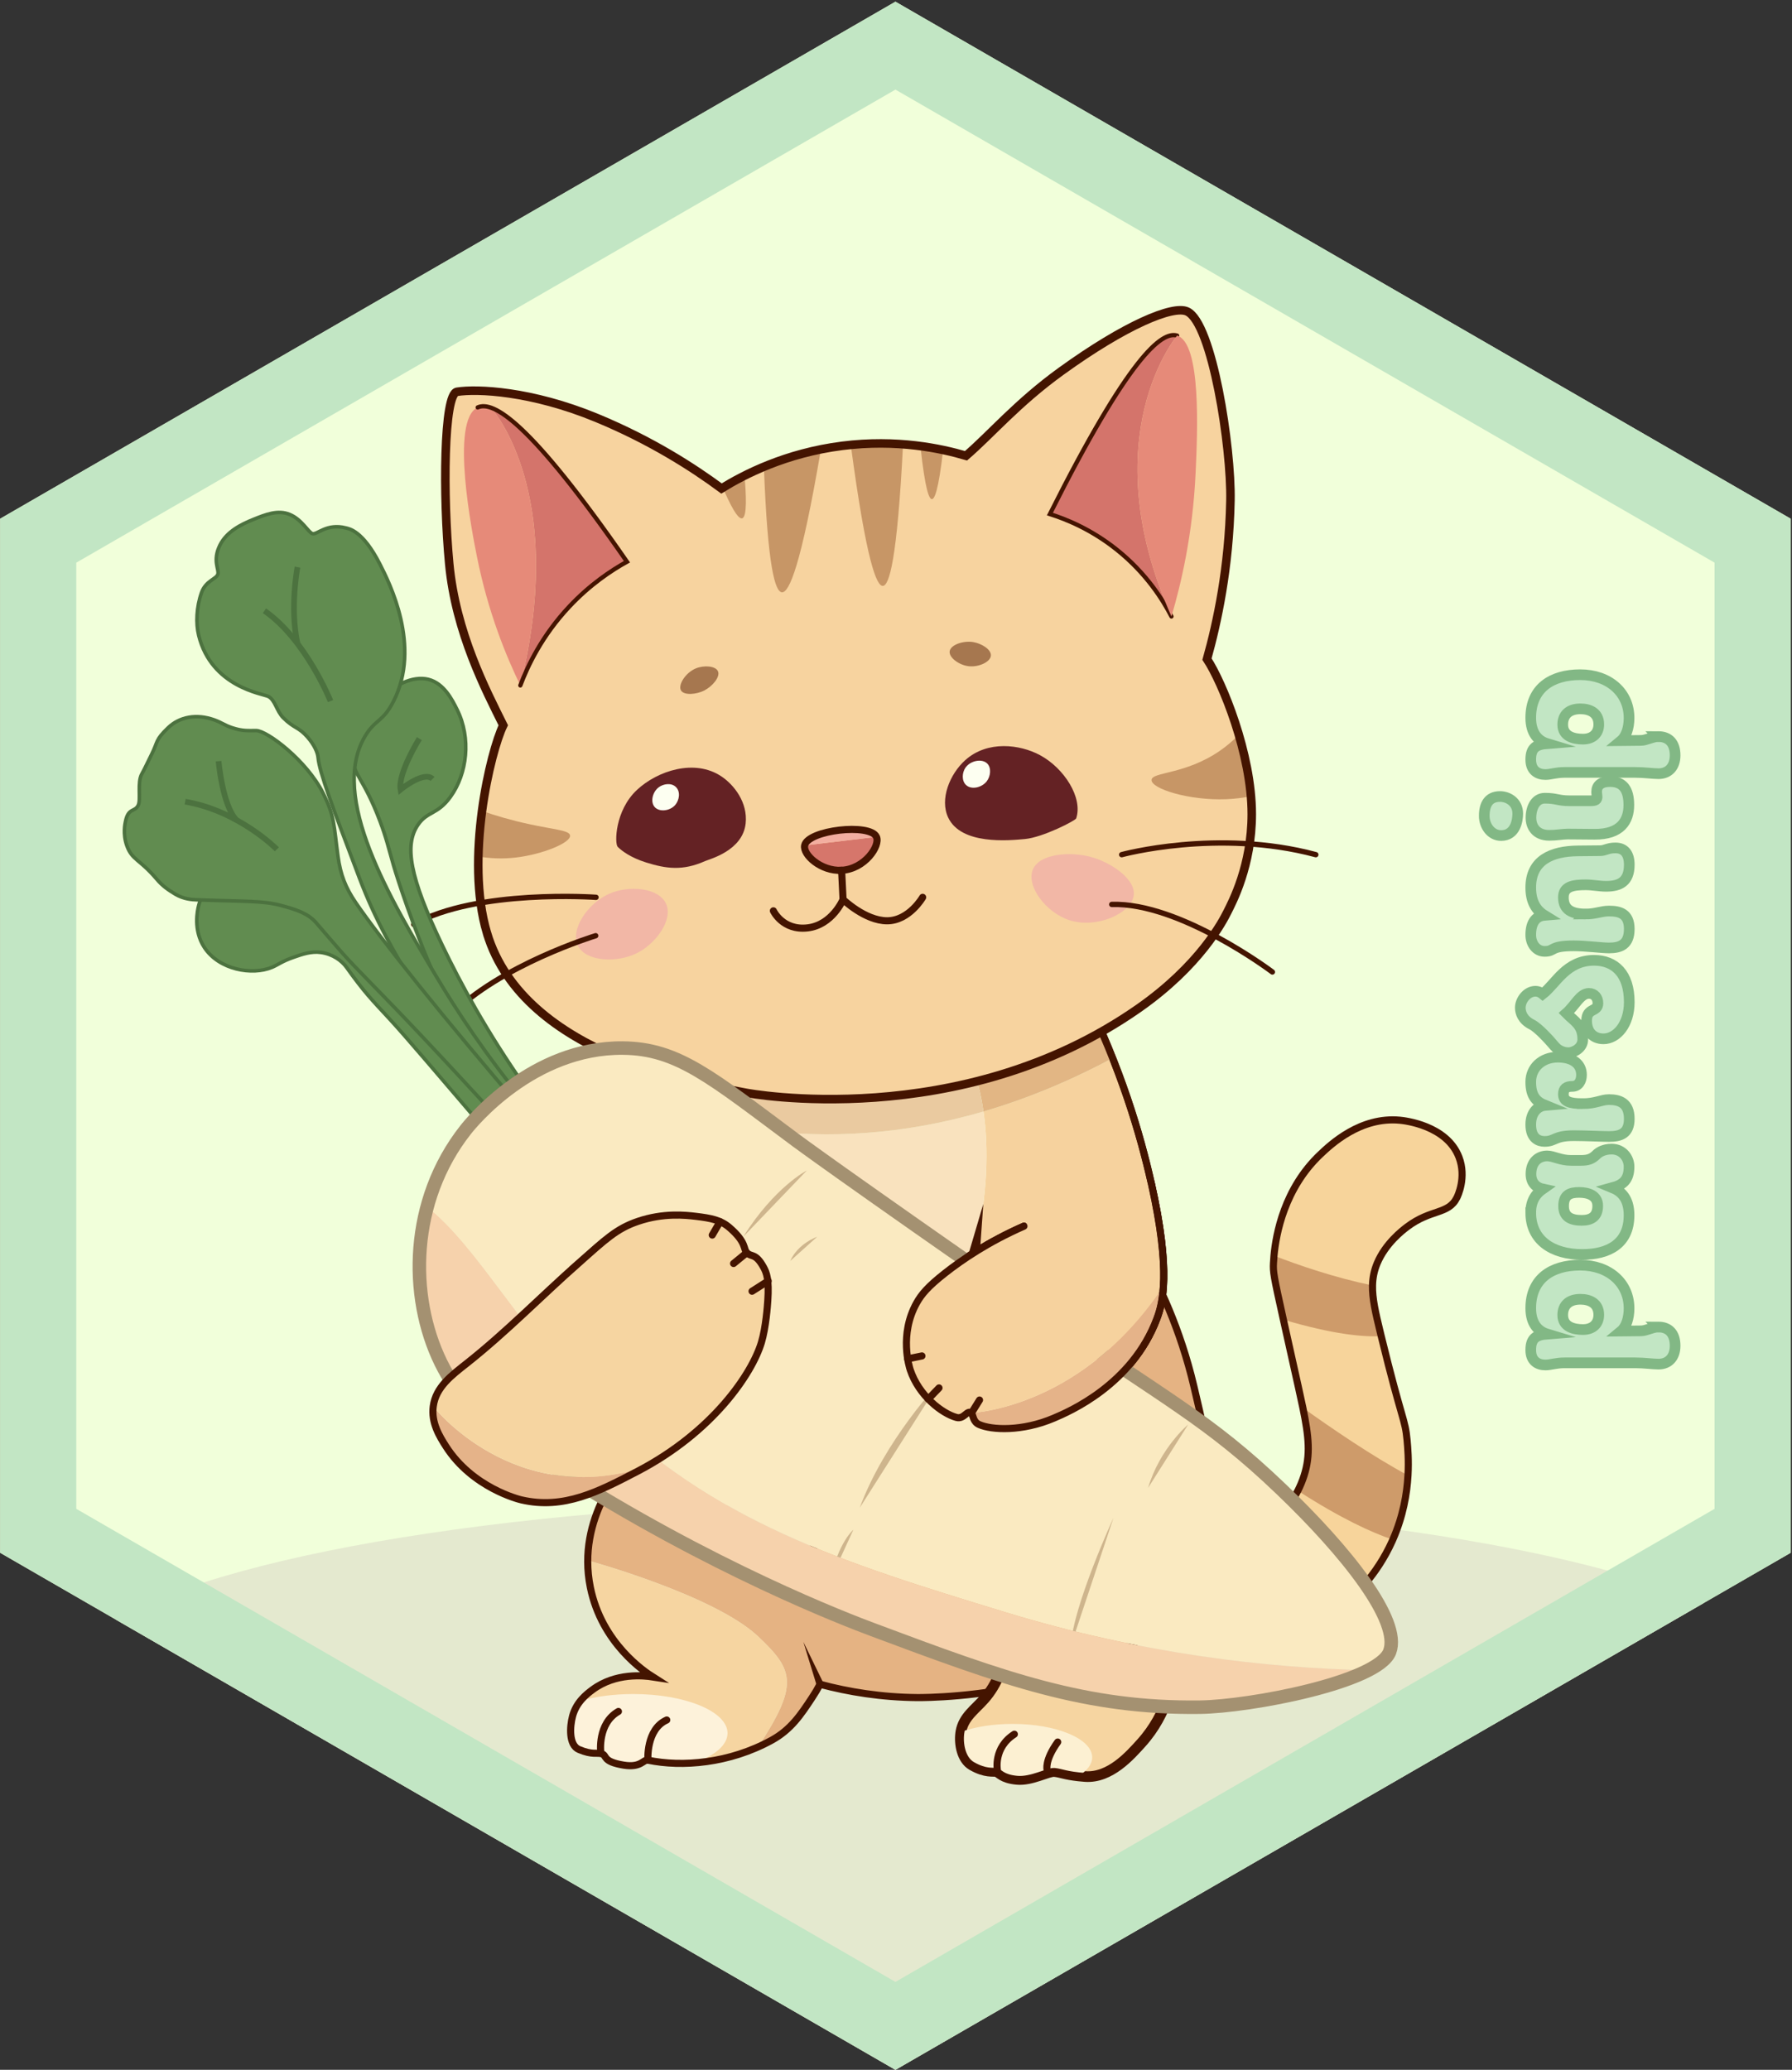 <?xml version="1.0" encoding="UTF-8"?>
<svg id="parsnip" xmlns="http://www.w3.org/2000/svg" viewBox="0 0 2521 2911">
  <rect x="0" y="0" width="2521" height="2911" fill="#333333" stroke="none"/>
  <defs>
    <style>
      .cls-1 {
        fill: #f6d2ac;
      }

      .cls-2 {
        fill: #441400;
      }

      .cls-3 {
        fill: #e5b383;
      }

      .cls-4 {
        fill: #f7d49b;
      }

      .cls-5 {
        fill: #e4e9cf;
      }

      .cls-6 {
        stroke-width: 8px;
      }

      .cls-6, .cls-7, .cls-8, .cls-9, .cls-10, .cls-11, .cls-12, .cls-13, .cls-14, .cls-15 {
        stroke-miterlimit: 10;
      }

      .cls-6, .cls-7, .cls-8, .cls-9, .cls-11, .cls-12, .cls-13 {
        fill: none;
      }

      .cls-6, .cls-14 {
        stroke: #4c723f;
      }

      .cls-16 {
        fill: #f7d39f;
      }

      .cls-7 {
        stroke-width: 7.5px;
      }

      .cls-7, .cls-8, .cls-9 {
        stroke-linecap: round;
      }

      .cls-7, .cls-8, .cls-9, .cls-10, .cls-12, .cls-13 {
        stroke: #441400;
      }

      .cls-17 {
        fill: #f6d29e;
      }

      .cls-8, .cls-12 {
        stroke-width: 10px;
      }

      .cls-18, .cls-15 {
        fill: #c2e6c4;
      }

      .cls-9 {
        stroke-width: 6px;
      }

      .cls-19 {
        fill: #c79666;
      }

      .cls-20 {
        fill: #fdf2da;
      }

      .cls-21 {
        fill: #e68a79;
      }

      .cls-22 {
        fill: #d4746b;
      }

      .cls-23 {
        fill: #d6766b;
      }

      .cls-24 {
        fill: #fdfff1;
      }

      .cls-25 {
        fill: #f1ffda;
      }

      .cls-26 {
        fill: #a6774f;
      }

      .cls-27 {
        fill: #faeac1;
      }

      .cls-10, .cls-28 {
        fill: #f6d5a1;
      }

      .cls-10, .cls-15 {
        stroke-width: 15px;
      }

      .cls-29 {
        fill: #f3aea0;
      }

      .cls-30 {
        fill: #f9e2be;
      }

      .cls-31 {
        fill: #fcf0d2;
      }

      .cls-32 {
        fill: #eacaa0;
      }

      .cls-11 {
        stroke: #a49171;
        stroke-width: 19px;
      }

      .cls-33 {
        fill: #e5b389;
      }

      .cls-13 {
        stroke-width: 12px;
      }

      .cls-34 {
        fill: #fdf6e1;
      }

      .cls-35 {
        fill: #642224;
      }

      .cls-36 {
        fill: #ceb58d;
      }

      .cls-37 {
        fill: #e2b684;
      }

      .cls-38 {
        fill: #ce9b6a;
      }

      .cls-39 {
        fill: #f2b7a6;
      }

      .cls-14 {
        fill: #618c50;
        stroke-width: 5px;
      }

      .cls-15 {
        stroke: #82b885;
      }
    </style>
  </defs>
  <polygon class="cls-25" points="2519.17 729.52 2519.17 2183.84 2396.54 2254.64 1259.7 2911 162.3 2277.42 .22 2183.84 .22 729.52 1259.7 2.36 2519.17 729.52"/>
  <path class="cls-5" d="M2396.54,2254.64l-1136.84,656.36L162.3,2277.42c172.78-98.09,618.09-167.92,1140.2-167.92,480.69,0,896.29,59.19,1094.04,145.14Z"/>
  <path class="cls-18" d="M1259.7,2.36L.22,729.52v1454.32l1259.48,727.16,1259.47-727.16V729.52L1259.7,2.36ZM2412.1,2122.02l-1152.4,665.35L107.29,2122.02V791.34L1259.7,126l1152.4,665.34v1330.68Z"/>
  <path class="cls-3" d="M1686.5,2208.5c-78.55,178.16-377.19,179.17-396,179-50.41-.45-96.34-7.9-136.84-18.71-3.35,6.25-7.06,12.5-11.16,18.71-15.71,23.83-29.68,45.03-57,60-6.27,3.44-12.61,6.57-19,9.41,57-87.41,51-107.41,0-155.41-62.02-58.37-239.67-106.9-239.67-106.9.59-78.94,52.44-133.76,57.67-139.1,81.5,44.71,163,89.4,244.5,134.11l478.5-424.11c22.87,40.69,52.88,103.23,72,184,21.26,89.8,42.34,178.86,7,259Z"/>
  <path class="cls-4" d="M2049.5,1684.5c-12.05,23.92-36.24,15.52-70,41-6.67,5.04-30.34,23.28-42,51-4.41,10.46-6.39,20.61-6.63,31.38-.4,18.23,4.22,38.24,10.63,64.62.55,2.27,1.09,4.49,1.62,6.67,29.46,120.48,33.59,115.94,36.38,146.33,1,10.86,2.45,28.16,1.26,49.48-1.44,25.72-6.74,57.28-21.33,90.42-.3.7-.61,1.4-.93,2.1-21.76,48.22-54.04,78.85-74,95-32.33-39-64.67-78-97-117,11.99-10.77,27.12-26.91,38.29-48.92,3.31-6.51,6.28-13.53,8.71-21.08,9.38-29.11,6.82-54.73-1.63-95.62-1.86-8.99-4.01-18.72-6.37-29.38-9.16-41.29-15.98-71.75-21.04-94.53-13.87-62.38-14.57-67.23-13.96-79.47.14-2.77.36-6.32.75-10.51,2.83-30.34,14.41-94.4,65.25-142.49,14.75-13.95,56.36-53.31,112-48,6.54.62,65.81,7.16,83,52,10.89,28.41-1.82,54.67-3,57Z"/>
  <path class="cls-17" d="M1627.5,1854.5c-35.02,93.18-123.44,130.82-145,140-44.54,18.96-87.42,16.81-105,9-9-4-8-13-11-16-5.6-5.6-10,9-21,6-12.84-3.5-30.55-14.79-44.91-31.79-8.39-9.93-15.63-21.8-20.09-35.21-1.25-3.78-15.71-49.72,9-94,6.75-12.1,15.82-23,40-42,11.02-8.66,24.8-18.71,41.52-29.23,18.99-81.68,19.87-147.09,12.55-198.05,57.65-16.82,118.4-41.16,181.65-75.08,27.5,69.35,43.96,129.44,54.28,175.36,28.5,126.86,15.72,170.47,8,191Z"/>
  <path class="cls-30" d="M1371.02,1761.27c-16.72,10.52-30.5,20.57-41.52,29.23-24.18,19-33.25,29.9-40,42l-40.16-28.51-376.84-267.49,2.21-2.3c91.6,41.56,274.67,97.33,508.86,29.02,7.32,50.96,6.44,116.37-12.55,198.05Z"/>
  <path class="cls-38" d="M1943.12,1879.17c-25.07,1.35-67.69-2.44-137.66-23.2-13.87-62.38-14.57-67.23-13.96-79.47.14-2.77.36-6.32.75-10.51,35.11,13.6,85.47,30.9,138.62,41.89-.4,18.23,4.22,38.24,10.63,64.62.55,2.27,1.09,4.49,1.62,6.67Z"/>
  <path class="cls-8" d="M1289.5,1832.5l-417-296,77.68-81,573.32-61c54.03,109.01,81.27,203.45,96,269,28.5,126.86,15.72,170.47,8,191-35.02,93.18-123.44,130.82-145,140-44.54,18.96-87.42,16.81-105,9-9-4-8-13-11-16-5.6-5.6-10,9-21,6-20.34-5.55-52.92-30.64-65-67-1.25-3.78-15.71-49.72,9-94,6.75-12.1,15.82-23,40-42,23.67-18.6,60.12-43.64,111-66"/>
  <path class="cls-37" d="M1565.22,1488.14c-63.25,33.92-124,58.26-181.65,75.08-5.62-39.13-16.07-69.75-26.89-92.67-17.69-37.5-36.33-54.44-36.33-54.44l203.15-21.61c11.18,22.56,21.22,44.5,30.23,65.68,4.03,9.48,7.86,18.8,11.49,27.96Z"/>
  <path class="cls-32" d="M1383.57,1563.22c-234.19,68.31-417.26,12.54-508.86-29.02l38.65-40.31,36.82-38.39,370.17-39.39s18.64,16.94,36.33,54.44c10.82,22.92,21.27,53.54,26.89,92.67Z"/>
  <path class="cls-38" d="M1980.76,2074.98c-1.44,25.72-6.74,57.28-21.33,90.42-29.63-9.95-72.98-29.78-133.64-68.82,3.31-6.51,6.28-13.53,8.71-21.08,9.38-29.11,6.82-54.73-1.63-95.62,39.42,28.24,97.88,68.28,147.89,95.1Z"/>
  <path class="cls-28" d="M1066.5,2456.91c-29.82,13.28-60.62,20.28-89.44,22.41-23.75,1.76-46.15.22-65.56-3.82-6.48-1.35-9.24,10.99-34,7-31-5-23.07-13.73-31-16-7-2-13,2-32-6-14.57-6.13-12.95-32.29-9-47,2.36-8.77,6.52-15.84,11.14-21.52,5.84-7.19,12.38-12.15,16.86-15.48,32.92-24.43,72.55-19.93,85-18-11.35-7.19-72-47.15-88-126-2.67-13.14-3.78-25.8-3.67-37.9,0,0,177.65,48.53,239.67,106.9,51,48,57,68,0,155.41Z"/>
  <path class="cls-20" d="M1023.5,2437.5c0,16.74-18.02,31.74-46.44,41.82-23.75,1.76-46.15.22-65.56-3.82-6.48-1.35-9.24,10.99-34,7-31-5-23.07-13.73-31-16-7-2-13,2-32-6-14.57-6.13-12.95-32.29-9-47,2.36-8.77,6.52-15.84,11.14-21.52,21.2-5.98,46.8-9.48,74.36-9.48,73.18,0,132.5,24.62,132.5,55Z"/>
  <path class="cls-8" d="M2049.5,1684.5c-12.05,23.92-36.24,15.52-70,41-6.67,5.04-30.34,23.28-42,51-4.41,10.46-6.39,20.61-6.63,31.38-.4,18.23,4.22,38.24,10.63,64.62.55,2.27,1.09,4.49,1.62,6.67,29.46,120.48,33.59,115.94,36.38,146.33,1,10.86,2.45,28.16,1.26,49.48-1.44,25.72-6.74,57.28-21.33,90.42-.3.7-.61,1.4-.93,2.1-21.76,48.22-54.04,78.85-74,95-32.33-39-64.67-78-97-117,11.99-10.77,27.12-26.91,38.29-48.92,3.31-6.51,6.28-13.53,8.71-21.08,9.38-29.11,6.82-54.73-1.63-95.62-1.86-8.99-4.01-18.72-6.37-29.38-9.16-41.29-15.98-71.75-21.04-94.53-13.87-62.38-14.57-67.23-13.96-79.47.14-2.77.36-6.32.75-10.51,2.83-30.34,14.41-94.4,65.25-142.49,14.75-13.95,56.36-53.31,112-48,6.54.62,65.81,7.16,83,52,10.89,28.41-1.82,54.67-3,57Z"/>
  <path class="cls-12" d="M1686.5,2208.5c-78.55,178.16-377.19,179.17-396,179-50.41-.45-96.34-7.9-136.84-18.71-3.35,6.25-7.06,12.5-11.16,18.71-15.71,23.83-29.68,45.03-57,60-59.66,32.7-126,38-174,28-6.48-1.35-9.24,10.99-34,7-31-5-23.07-13.73-31-16-7-2-13,2-32-6-14.57-6.13-12.95-32.29-9-47,5.34-19.86,19.98-31.04,28-37,32.92-24.43,72.55-19.93,85-18-11.35-7.19-72-47.15-88-126-20.06-98.87,47.97-170.84,54-177,81.5,44.71,163,89.4,244.5,134.11l478.5-424.11c22.87,40.69,52.88,103.23,72,184,21.26,89.8,42.34,178.86,7,259Z"/>
  <path class="cls-10" d="M1653.5,2337.5c-2.07,22.56-10.01,71.99-48,114-15.42,17.05-43.74,49.61-79,47-3.29-.24-6.28-.52-8.99-.81-19.53-2.12-25.23-5.31-34.01-6.19-8.96-.9-32.07,12.99-53,11-21-2-24.05-9.76-29-11-4-1-15,2-34-9-14.12-8.17-18-29.68-16-45,.08-.59.16-1.17.26-1.74,3.56-21.26,20-31.36,33.74-47.26,15.4-17.83,31.66-47.86,33-101,78.33,16.67,156.67,33.33,235,50Z"/>
  <path class="cls-8" d="M1289.5,1832.5l-417-296,77.68-81,573.32-61c54.03,109.01,80.5,200.5,96,269,28.7,126.82,15.72,170.47,8,191-35.02,93.18-123.44,130.82-145,140-44.54,18.96-87.42,16.81-105,9-9-4-8-13-11-16-5.6-5.6-10,9-21,6-20.34-5.55-52.92-30.64-65-67-1.25-3.78-15.71-49.72,9-94,6.75-12.1,15.82-23,40-42,23.67-18.6,60.12-43.64,111-66"/>
  <path class="cls-31" d="M1536.5,2471.5c0,9.7-7,18.71-18.99,26.19-19.53-2.12-25.23-5.31-34.01-6.19-8.96-.9-32.07,12.99-53,11-21-2-24.05-9.76-29-11-4-1-15,2-34-9-14.12-8.17-18-29.68-16-45,.08-.59.16-1.17.26-1.74,19.57-7.02,44.97-11.26,72.74-11.26,61.86,0,112,21.04,112,47Z"/>
  <path class="cls-12" d="M1653.5,2337.5c-2.07,22.56-10.01,71.99-48,114-15.42,17.05-43.74,49.61-79,47-27-2-33-6-43-7-8.96-.9-32.07,12.99-53,11s-24.05-9.76-29-11c-4-1-15,2-34-9-14.12-8.17-18-29.68-16-45,2.93-22.46,19.89-32.67,34-49,15.4-17.83,31.66-47.86,33-101,78.33,16.67,156.67,33.33,235,50Z"/>
  <g>
    <line class="cls-17" x1="1371.02" y1="1761.27" x2="1383.35" y2="1693.13"/>
    <polygon class="cls-2" points="1363.64 1759.93 1383.35 1693.13 1378.4 1762.61 1363.64 1759.93 1363.64 1759.93"/>
  </g>
  <path class="cls-17" d="M1632.14,1815.5c-.37.53-.74,1.07-1.12,1.6.03-.31.06-.63.09-.95l1.03-.65Z"/>
  <g>
    <path class="cls-34" d="M743,1338c11.91,83.4,264.11,180.59,503,158,202.85-19.19,416-127.19,416-207,0-32-274.49-131.61-479-118-188.09,12.52-444,139-440,167Z"/>
    <path class="cls-16" d="M1761,1145c0,72.29-27.53,124.01-34,137-7.09,14.25-39.17,75.96-125,136-251.67,176.07-552,119-552,119-1.53-.28-3.67-.69-6.23-1.19-49.57-9.77-306.5-48.47-358.77-223.81-9.78-32.8-12.9-70.29-12.02-107.4.52-21.82,2.41-43.52,5.16-64.05,7.36-55.25,20.83-102.11,29.86-120.55-24.32-48.99-66.83-130.18-76-227-9-95-8-239,11-242,27.83-4.39,104.02-1.51,197,37,76.58,31.72,135.16,69.58,175,99,.62-.38,1.25-.77,1.89-1.16,8.38-5.1,18.56-10.91,30.44-16.87,8.29-4.16,17.41-8.4,27.32-12.53,22.71-9.46,49.59-18.37,80.23-24.52,9.67-1.94,19.71-3.6,30.12-4.92,4-.51,7.96-.95,11.88-1.33,26.61-2.62,51.31-2.51,73.54-.83,8.53.63,16.69,1.5,24.45,2.54,11.54,1.54,22.22,3.44,31.92,5.49,12.39,2.62,23.2,5.48,32.21,8.13,35.47-30.53,72.08-74.26,134-119,89.93-64.99,157-93,177-84,35.56,16,62.47,191.65,61,266-1.87,94.85-18.71,172-33,223,12.15,18.36,30.92,59,44.81,106.3,8.11,27.61,14.56,57.49,17.06,86.53.74,8.49,1.13,16.9,1.13,25.17Z"/>
    <path class="cls-22" d="M882,790c-22.2,12.32-52,32.14-81,63-38.78,41.27-58.78,83.82-69,111,62.79-254.87-27.05-373.87-41.18-390.6,29.06,10.29,83.82,61.7,191.18,216.6Z"/>
    <path class="cls-22" d="M1648,867c-11.72-22.7-34.95-60.44-77-94-35.78-28.55-71.01-42.76-94-50,110.86-220.57,157.18-257.73,179-251,0,0-120,142-8,395Z"/>
    <path class="cls-19" d="M1326.79,632.87c-6.65,58.03-12.17,69.14-15.79,69.13-3.71,0-9.42-11.7-16.13-74.62,11.54,1.54,22.22,3.44,31.92,5.49Z"/>
    <path class="cls-19" d="M1270.42,624.84c-8.33,165.05-19.75,198.8-28.42,199.16-8.68.36-22.95-32.42-45.12-198.33,26.61-2.62,51.31-2.51,73.54-.83Z"/>
    <path class="cls-19" d="M1154.88,631.92c-28.06,164.74-44.76,201.79-54.88,201.08-9.52-.67-20.07-35.19-25.35-176.56,22.71-9.46,49.59-18.37,80.23-24.52Z"/>
    <path class="cls-19" d="M1044,729c-6.36,1.56-17.58-20.78-27.11-43.16,8.38-5.1,18.56-10.91,30.44-16.87,2.45,26.56,3.86,58.27-3.33,60.03Z"/>
    <path class="cls-19" d="M1759.87,1119.83c-10.65,2.14-22.32,3.68-34.87,4.17-52.31,2.05-105.35-14.65-105-27,.33-11.57,47.22-7.38,96-41,10.34-7.13,19.22-14.89,26.81-22.7,8.11,27.61,14.56,57.49,17.06,86.53Z"/>
    <path class="cls-19" d="M726,1206c-19.35,2.29-37.25,1.25-53.02-1.4.52-21.82,2.41-43.52,5.16-64.05,18.58,6.42,40.69,12.99,65.86,18.45,36.17,7.85,57.12,8.76,58,16,1.26,10.3-38.91,26.61-76,31Z"/>
    <path class="cls-23" d="M1184,1224c-29.12,1.61-54.72-22.03-52-35l101-12c5.58,12.35-16.28,45.19-49,47Z"/>
    <path class="cls-8" d="M1184,1224l2,41s-15,36-50,40-48-24-48-24"/>
    <path class="cls-8" d="M1186,1265s31,30,62,30,50-33,50-33"/>
    <path class="cls-7" d="M1578,1202s135.2-37,273.1,0"/>
    <path class="cls-7" d="M838.48,1262s-167.48-12-256.48,38"/>
    <path class="cls-26" d="M1010,944c-3.43-7.57-19.69-8.62-31-4-14.64,5.98-25.47,23.31-21,31,4.15,7.14,21.45,5.96,33,0,11.27-5.82,22.59-19.07,19-27Z"/>
    <path class="cls-26" d="M1336,916c1.24-9.12,18.99-15.26,33-13,11.64,1.88,25.6,10.34,25,19-.63,9.12-17.28,16.48-31,15-13.67-1.48-28.2-12.14-27-21Z"/>
    <path class="cls-39" d="M937,1271c-10.38-22.72-52.12-26.32-80-14-30.31,13.4-55.14,50.43-44,73,11.09,22.48,55.07,24.94,84,10,26.13-13.5,50.27-46.53,40-69Z"/>
    <path class="cls-7" d="M838,1316s-135,41-205,113"/>
    <path class="cls-39" d="M1453,1223c9.47-22.9,52.98-25.37,81-18,28.43,7.48,63.66,31.09,61,54-2.96,25.46-52.42,47.73-91,35-32.85-10.84-60.52-47.96-51-71Z"/>
    <path class="cls-35" d="M1514,1151c9.69-29.06-16.97-70.74-51-89-28.22-15.14-73.7-21.01-105,7-21.7,19.42-36.43,54.99-24,81,18.35,38.39,84.53,32.2,108,30,25.44-2.38,71-26,72-29Z"/>
    <path class="cls-7" d="M1790,1367s-130-98-226-95"/>
    <path class="cls-35" d="M869,1191c-4.53-4.53-4-51,27-80,28.89-27.03,81.29-44.33,119-19,17.97,12.07,37.09,36.79,34,66-4.08,38.49-50.71,50.19-57,53-31.76,14.18-55.09,10.72-83,2-21.26-6.64-34-16-40-22Z"/>
    <path class="cls-24" d="M927,1107c6.39-4.61,17.49-6.54,24,0,6.73,6.77,4.49,18.52-1,25-7.23,8.54-22.32,10.57-29,3-6.56-7.44-2.8-21.66,6-28Z"/>
    <path class="cls-24" d="M1389,1074c-7.47-7.71-24.25-4.26-31,6-4.55,6.92-5.27,18.06,1,24,7.6,7.21,22.18,3.65,29-5,5.6-7.1,6.94-18.87,1-25Z"/>
    <path class="cls-9" d="M1648,867c-11.72-22.7-34.95-60.44-77-94-35.78-28.55-71.01-42.76-94-50,110.86-220.57,157.18-257.73,179-251"/>
    <path class="cls-22" d="M690.82,573.4c-.56-.19-1.11-.38-1.65-.54l-.17-1.53s.65.68,1.82,2.07Z"/>
    <path class="cls-21" d="M1682,665c-3.94,86.43-20.47,156.24-34,202-112-253,8-395,8-395,34.31,10.59,28.6,136,26,193Z"/>
    <path class="cls-21" d="M732,964c-19.44-40.02-45.22-101.9-61-181-6.44-32.25-38.32-192.04,1-210,4.36-1.99,9.93-2.39,17.17-.14.54.16,1.09.35,1.65.54,14.13,16.73,103.97,135.73,41.18,390.6Z"/>
    <path class="cls-9" d="M732,964c10.22-27.18,30.22-69.73,69-111,29-30.86,58.8-50.68,81-63-137.11-197.83-188.43-226.85-210-217"/>
    <path class="cls-13" d="M685,1312c52.27,175.34,309.2,214.04,358.77,223.81,2.56.5,4.7.91,6.23,1.19,0,0,300.33,57.07,552-119,85.83-60.04,117.91-121.75,125-136,6.47-12.99,34-64.71,34-137,0-85-41.69-185.79-63-218,14.29-51,31.13-128.15,33-223,1.47-74.35-25.44-250-61-266-20-9-87.07,19.01-177,84-61.92,44.74-98.53,88.47-134,119-35.03-10.32-97.18-23.74-174-14-79.94,10.13-138.55,40.62-170,60-39.84-29.42-98.42-67.28-175-99-92.98-38.51-169.17-41.39-197-37-19,3-20,147-11,242,9.17,96.82,51.68,178.01,76,227-18.09,36.94-54,188-23,292Z"/>
    <path class="cls-29" d="M1233,1177l-101,12c4.56-21.7,92.16-31.56,101-12Z"/>
    <path class="cls-12" d="M1184,1224c-29.12,1.61-54.72-22.03-52-35,4.56-21.7,92.16-31.56,101-12,5.58,12.35-16.28,45.19-49,47Z"/>
  </g>
  <polygon class="cls-2" points="1149.01 2370.62 1130.16 2309.14 1158.31 2366.96 1149.01 2370.62 1149.01 2370.62"/>
  <g>
    <path class="cls-14" d="M740.95,1531.24c-56.05-79.48-93.81-149.82-118.51-201.3-46.62-97.14-53.71-141.62-34.47-169.84,13.26-19.45,27.29-13.99,45.6-39.21,23.88-32.89,29.45-82.74,9.59-122.69-6.91-13.91-18.51-37.23-40.53-42.73-44.31-11.08-109.74,55.24-106.78,109.89,1.35,24.87,15.87,29.19,38.44,88.78,9.31,24.58,11.96,37.38,19.22,62.5,0,0,16.59,57.43,48.49,134.17,36.56,87.96,92.58,169.14,128.79,217.54,3.39-12.37,6.77-24.74,10.16-37.11Z"/>
    <path class="cls-14" d="M741.5,1554.5c-58.36-70.75-99.63-134.12-127-180-66.55-111.59-151.42-253.89-101-339,14.17-23.92,25-19.64,40-49,39.74-77.76-5.85-167.21-19-193-24.22-47.52-43.5-49.83-48-51-27-7-40.64,10.12-47,8-6-2-14.62-19.85-32-27-16.56-6.81-33.77.09-51,7-17.53,7.03-37.57,17.14-47,36-11,22-1.02,34.07-3,41-2,7-17,9-23,26-7.16,20.3-8.17,43.09-4,60,18,73,90,82,98,86,9.54,4.77,11.61,20.62,21,30,15.28,15.26,21.35,12.57,34,27,9.74,11.1,14.36,21.85,15,29,1.84,20.66,20.56,70.11,58,169,23.3,61.54,48.26,103.41,82,160,30.41,51,72.12,113.69,128,181,8.67-7,17.33-14,26-21Z"/>
    <path class="cls-14" d="M451.5,1339.5c-13.69-1.9-26.21,2.5-39,7-16.44,5.78-21.41,10.44-30,14-27.72,11.48-74.23,3.63-95-28-16.04-24.42-9.73-52.36-8-59,10.49-40.36,49.87-56.59,63-61,24.5-8.23,61.9-10.31,86,10,13.26,11.18,11.53,19.9,30,51,3.48,5.85,12.17,20.07,39,53,28.42,34.88,108.76,129.49,218,255-7.67,6.33-15.33,12.67-23,19-78-91-120.74-141.8-145-168-25-27-35-37-60-72-6.78-9.49-19.51-18.71-36-21Z"/>
    <path class="cls-14" d="M500.5,1269.5c33.7,49.29,120.89,159.06,242,300-7.67,8-15.33,16-23,24-107-117-153.94-166.05-194-207-45-46-42-44-81-89-11.36-13.11-28.23-18.41-49-24-25.74-6.93-50.43-5.51-119-8-5.95-.22-17.94-.79-30-8-10.37-6.2-18.17-11.76-26-21-24.27-28.64-34.55-26.5-42-47-6.12-16.85-2.39-32.06-2-34,4-20,12.95-12.89,18-23,4-8-1.72-32.19,5-44,3.73-6.56,9.25-18.49,14-28,9-18,4.67-19.4,23-37,16.1-15.46,40-20,65-11,10.54,3.79,14.51,7.54,25,11,14.69,4.85,22.08,4,34,4,15,0,71,42,94,88,16.56,33.12,15,45,21,89,3.51,25.71,10.7,44.08,25,65Z"/>
    <path class="cls-27" d="M1955,2323c-3.46,9.13-14.35,17.86-30.02,25.97-141.56-3.02-317.91-22.61-511.98-81.97-224.73-68.74-409.91-125.39-575-291-108.33-108.68-164.56-220.68-237.06-278.73,10.23-38.04,27.89-75.05,54.06-108.27,8.41-10.67,94.03-116.02,221-115,77.62.62,123.81,40.62,244,130,0,0,63.18,46.98,341,240,180.83,125.63,237.61,151.16,341,250,92.53,88.46,169.5,185.5,153,229Z"/>
    <path class="cls-6" d="M465,986s-35-87-93-127"/>
    <path class="cls-6" d="M418.5,797.6s-11,57.24,0,107.57"/>
    <path class="cls-6" d="M608.5,1095.5c-12-12-45,15-45,15-4-23,26.46-71.71,26.46-71.71"/>
    <path class="cls-6" d="M389.5,1194.5s-53-54-129-67"/>
    <path class="cls-6" d="M307.5,1070.5s5.47,62.64,25.23,82.82"/>
    <path class="cls-36" d="M1135,1646.18s-45.5,23.32-89.5,93.32"/>
    <path class="cls-36" d="M995.5,1773.5s-23,13-32,42"/>
    <path class="cls-36" d="M1149.46,1739.5s-26.64,9-37.8,34"/>
    <path class="cls-36" d="M896.5,2092.5s6-23,19-41"/>
    <path class="cls-36" d="M1200.5,2151.5s-21,17-33,72"/>
    <path class="cls-36" d="M1321.39,1944.53s-76.89,80.97-111.89,175.97"/>
    <path class="cls-36" d="M1671.5,2003.5s-39.68,33-56.34,89"/>
    <path class="cls-36" d="M1566.5,2134.5s-57,124-60,180"/>
    <path class="cls-1" d="M1924.98,2348.97c-57.96,29.97-181.39,51.34-236.98,52.03-160,1.99-274.22-39.48-460-109-36.01-13.48-226.41-85.91-447-227-97.01-62.04-135.2-96.01-161-149-30.29-62.21-39.57-142.53-19.06-218.73,72.5,58.05,128.73,170.05,237.06,278.73,165.09,165.61,350.27,222.26,575,291,194.07,59.36,370.42,78.95,511.98,81.97Z"/>
    <path class="cls-11" d="M1955,2323c16.5-43.5-60.47-140.54-153-229-103.39-98.84-160.17-124.37-341-250-277.82-193.02-341-240-341-240-120.19-89.38-166.38-129.38-244-130-126.97-1.02-212.59,104.33-221,115-78.6,99.74-80.42,233.73-35,327,25.8,52.99,63.99,86.96,161,149,220.59,141.09,410.99,213.52,447,227,185.78,69.52,300,110.99,460,109,70.62-.88,250.74-35.13,267-78Z"/>
  </g>
  <path class="cls-33" d="M908.35,2063.02c-3.72,2.09-7.5,4.13-11.35,6.14-55.1,28.76-103.72,54.13-163.56,40.27-3.36-.78-68.77-16.94-106.1-75.22-8.98-14.03-20.89-33.19-17.86-56.27,0,0,112.72,144.6,298.87,85.08Z"/>
  <path class="cls-28" d="M1080.12,1829.44c-.45,6.55-2.58,37.46-9.04,58.81-12.7,42.02-64.15,119.68-162.73,174.77-186.15,59.52-298.87-85.08-298.87-85.08,3.58-27.31,25.96-43.74,47.58-60.83,55.11-43.58,104.32-94.14,156.97-140.66,37.96-33.54,53.28-48.46,83.36-58.69,35.96-12.23,66.82-8.87,81.53-7.1,21.43,2.57,34.97,5.21,47.18,15.71,24.45,21.03,19.43,30.21,24.48,35.45,6.39,6.65,12.2-.3,23.62,20.48,4.05,7.38,8.01,16.7,5.92,47.14Z"/>
  <path class="cls-12" d="M814.03,1776.45c37.96-33.54,53.28-48.46,83.36-58.69,35.95-12.23,66.81-8.86,81.53-7.1,21.43,2.57,34.97,5.21,47.18,15.71,24.45,21.03,19.43,30.21,24.48,35.45,6.39,6.64,12.2-.3,23.62,20.48,4.05,7.38,8.01,16.7,5.92,47.14-.45,6.55-2.58,37.46-9.03,58.82-13.18,43.6-68.08,125.59-174.09,180.91-55.09,28.75-103.71,54.13-163.55,40.27-3.37-.78-68.78-16.94-106.1-75.22-8.98-14.03-20.89-33.19-17.86-56.27,3.59-27.32,25.97-43.75,47.58-60.84,55.11-43.58,104.32-94.14,156.97-140.66Z"/>
  <path class="cls-33" d="M1631.02,1817.1c-1.83,18.17-5.55,29.49-8.52,37.4-35.02,93.18-123.44,130.82-145,140-44.54,18.96-87.42,16.81-105,9-9-4-8-13-11-16,0,0,152.32-1.99,269.52-170.4Z"/>
  <path class="cls-17" d="M1631.11,1816.15c-.03.32-.06.64-.09.95-117.2,168.41-269.52,170.4-269.52,170.4-5.6-5.6-10,9-21,6-20.34-5.55-52.92-30.64-65-67-1.25-3.78-15.71-49.72,9-94,6.75-12.1,15.82-23,40-42,23.67-18.6,60.12-43.64,111-66l179-61c17.34,77.18,19.4,123.55,16.61,152.65Z"/>
  <path class="cls-8" d="M1619.5,1663.5c28.5,126.86,15.72,170.47,8,191-35.02,93.18-123.44,130.82-145,140-44.54,18.96-87.42,16.81-105,9-9-4-8-13-11-16-5.6-5.6-10,9-21,6-20.34-5.55-52.92-30.64-65-67-1.25-3.78-15.71-49.72,9-94,6.75-12.1,15.82-23,40-42,23.67-18.6,60.12-43.64,111-66"/>
  <path class="cls-8" d="M911.5,2475.5s-2.97-43.4,26.5-56.5"/>
  <path class="cls-8" d="M845.09,2464.12s-4.75-40.24,24.91-57.12"/>
  <path class="cls-8" d="M1403.09,2489.12s-5.75-31.24,23.91-50.12"/>
  <path class="cls-8" d="M1473.09,2489.12s-3.93-12.95,14.91-39.12"/>
  <line class="cls-8" x1="1305.93" y1="1967.62" x2="1321" y2="1952"/>
  <line class="cls-8" x1="1276.92" y1="1911.1" x2="1297" y2="1907"/>
  <line class="cls-8" x1="1366.5" y1="1987.5" x2="1378" y2="1969"/>
  <line class="cls-8" x1="1050.58" y1="1761.82" x2="1032" y2="1777"/>
  <line class="cls-8" x1="1080.69" y1="1801.55" x2="1058" y2="1816"/>
  <line class="cls-8" x1="1012.99" y1="1718.11" x2="1002" y2="1737"/>
  <g>
    <path class="cls-15" d="M2332.87,1866.3c15,0,23.7,9.3,23.7,26.4,0,15.6-8.7,25.8-23.4,25.8-8.1,0-19.8-1.8-32.4-1.8h-99.6c-12.3,0-19.8,3-27,3-11.1,0-20.7-5.7-20.7-21,0-16.8,7.8-21.3,23.1-22.5-12.9-3.9-23.1-14.7-23.1-36.3,0-41.4,29.1-60.6,69.6-60.6s68.7,25.2,68.7,60.9c0,13.8-4.2,26.1-11.1,31.8l27.9-.3c7.2,0,16.5-5.4,24.3-5.4ZM2198.47,1849.5c0,16.2,14.7,20.4,28.5,20.4s22.2-8.1,22.2-20.7c0-16.5-12.9-21.9-25.8-21.9-16.5,0-24.9,8.7-24.9,22.2Z"/>
    <path class="cls-15" d="M2153.47,1705.5c0-17.4,7.8-27,16.8-33.3-8.4-1.8-16.5-8.1-16.5-21,0-17.4,10.8-25.5,22.8-25.5,9,0,18.6,6.3,33.6,6.3h13.8c10.5,0,15.9-2.1,22.2-8.4,3.3-3.3,10.5-7.5,21-7.5,15.9,0,24.6,12.9,24.6,24.6,0,18-7.8,25.5-23.4,29.7,11.7,4.8,23.4,14.4,23.4,38.7,0,40.5-29.4,55.2-65.7,55.2-42.3,0-72.6-20.1-72.6-58.8ZM2247.67,1695.9c0-14.4-12.9-18.9-26.1-18.9s-21.9,3.6-21.9,19.2,10.8,20.1,25.5,20.1c13.2,0,22.5-5.1,22.5-20.4Z"/>
    <path class="cls-15" d="M2226.37,1552.2c18.6,0,26.1-5.7,37.2-5.7,14.7,0,28.5,4.5,28.5,27,0,20.7-12.3,24.9-28.5,24.9-9.9,0-32.7-1.2-49.5-1.2-27.6,0-26.1,8.1-41.1,8.1-8.1,0-19.5-3.9-19.5-23.7,0-17.1,9.9-26.1,20.4-27-12.6-5.1-20.4-12.9-20.4-33s15.9-34.8,38.1-34.8c19.8,0,33.3,8.7,33.3,24.9,0,9-4.5,16.2-12.9,16.2s-12.6,3-12.6,11.1c0,9.9,8.4,13.2,27,13.2Z"/>
    <path class="cls-15" d="M2187.67,1472.1c-8.4-9.9-23.7-26.7-32.7-31.2-13.2-6.6-16.2-16.8-16.2-23.7,0-10.5,9.3-23.1,21.3-23.1,4.8,0,8.4,2.4,10.2,3.9,18.9-14.7,33-47.4,72.3-47.4,29.1,0,49.5,18.9,49.5,58.8,0,31.5-17.7,51.6-36.3,51.6-13.8,0-23.7-9-23.7-25.5,0-18.6,15.9-11.7,15.9-24.6,0-7.8-4.8-13.8-12.6-13.8-12.3,0-19.5,17.1-31.8,27.9,11.1,11.4,23.1,16.2,23.1,36.9,0,12.3-12.9,18.6-20.1,18.6-5.7,0-13.5-2.1-18.9-8.4Z"/>
    <path class="cls-15" d="M2230.87,1285.5c13.8,0,21.6-4.2,32.7-4.2,14.7,0,28.5,3.3,28.5,25.2s-12.3,26.7-28.5,26.7c-9.9,0-32.7-3-49.5-3-34.2,0-26.1,7.8-41.1,7.8-12,0-19.5-11.1-19.5-23.1,0-19.2,8.7-26.7,19.2-27.6-11.7-7.2-19.2-19.2-19.2-39,0-38.4,29.1-51.3,66.6-51.6l30.9-.3c7.2,0,10.8-3.9,21.6-3.9,12.6,0,19.5,8.1,19.5,23.7,0,24-13.5,30.3-32.7,30.3-9.6,0-18.9-2.1-28.5-2.1-18.3,0-31.5,2.4-31.5,17.7,0,17.4,11.7,23.4,31.5,23.4Z"/>
    <path class="cls-15" d="M2088.07,1147.51c0-15.9,6-27.3,22.2-27.3,11.4,0,24.9,7.8,24.9,24,0,9.3-3,30.9-23.4,30.9-14.1,0-23.7-13.5-23.7-27.6ZM2179.57,1174.81c-19.2,0-25.8-12.9-25.8-24.6,0-14.7,6.6-27.6,19.5-27.6,16.5,0,18.6,3.6,34.8,3.6h29.1c8.1,0,9.6-1.5,9.6-6,0-1.8-.6-3.6-.6-6.6,0-8.7,5.7-14.4,18.9-14.4,18,0,26.4,10.8,26.4,33s-11.4,41.4-48.3,41.1l-37.8-.3c-7.2,0-15.6,1.8-25.8,1.8Z"/>
    <path class="cls-15" d="M2332.87,1035.91c15,0,23.7,9.3,23.7,26.4,0,15.6-8.7,25.8-23.4,25.8-8.1,0-19.8-1.8-32.4-1.8h-99.6c-12.3,0-19.8,3-27,3-11.1,0-20.7-5.7-20.7-21,0-16.8,7.8-21.3,23.1-22.5-12.9-3.9-23.1-14.7-23.1-36.3,0-41.4,29.1-60.6,69.6-60.6s68.7,25.2,68.7,60.9c0,13.8-4.2,26.1-11.1,31.8l27.9-.3c7.2,0,16.5-5.4,24.3-5.4ZM2198.47,1019.11c0,16.2,14.7,20.4,28.5,20.4s22.2-8.1,22.2-20.7c0-16.5-12.9-21.9-25.8-21.9-16.5,0-24.9,8.7-24.9,22.2Z"/>
  </g>
</svg>